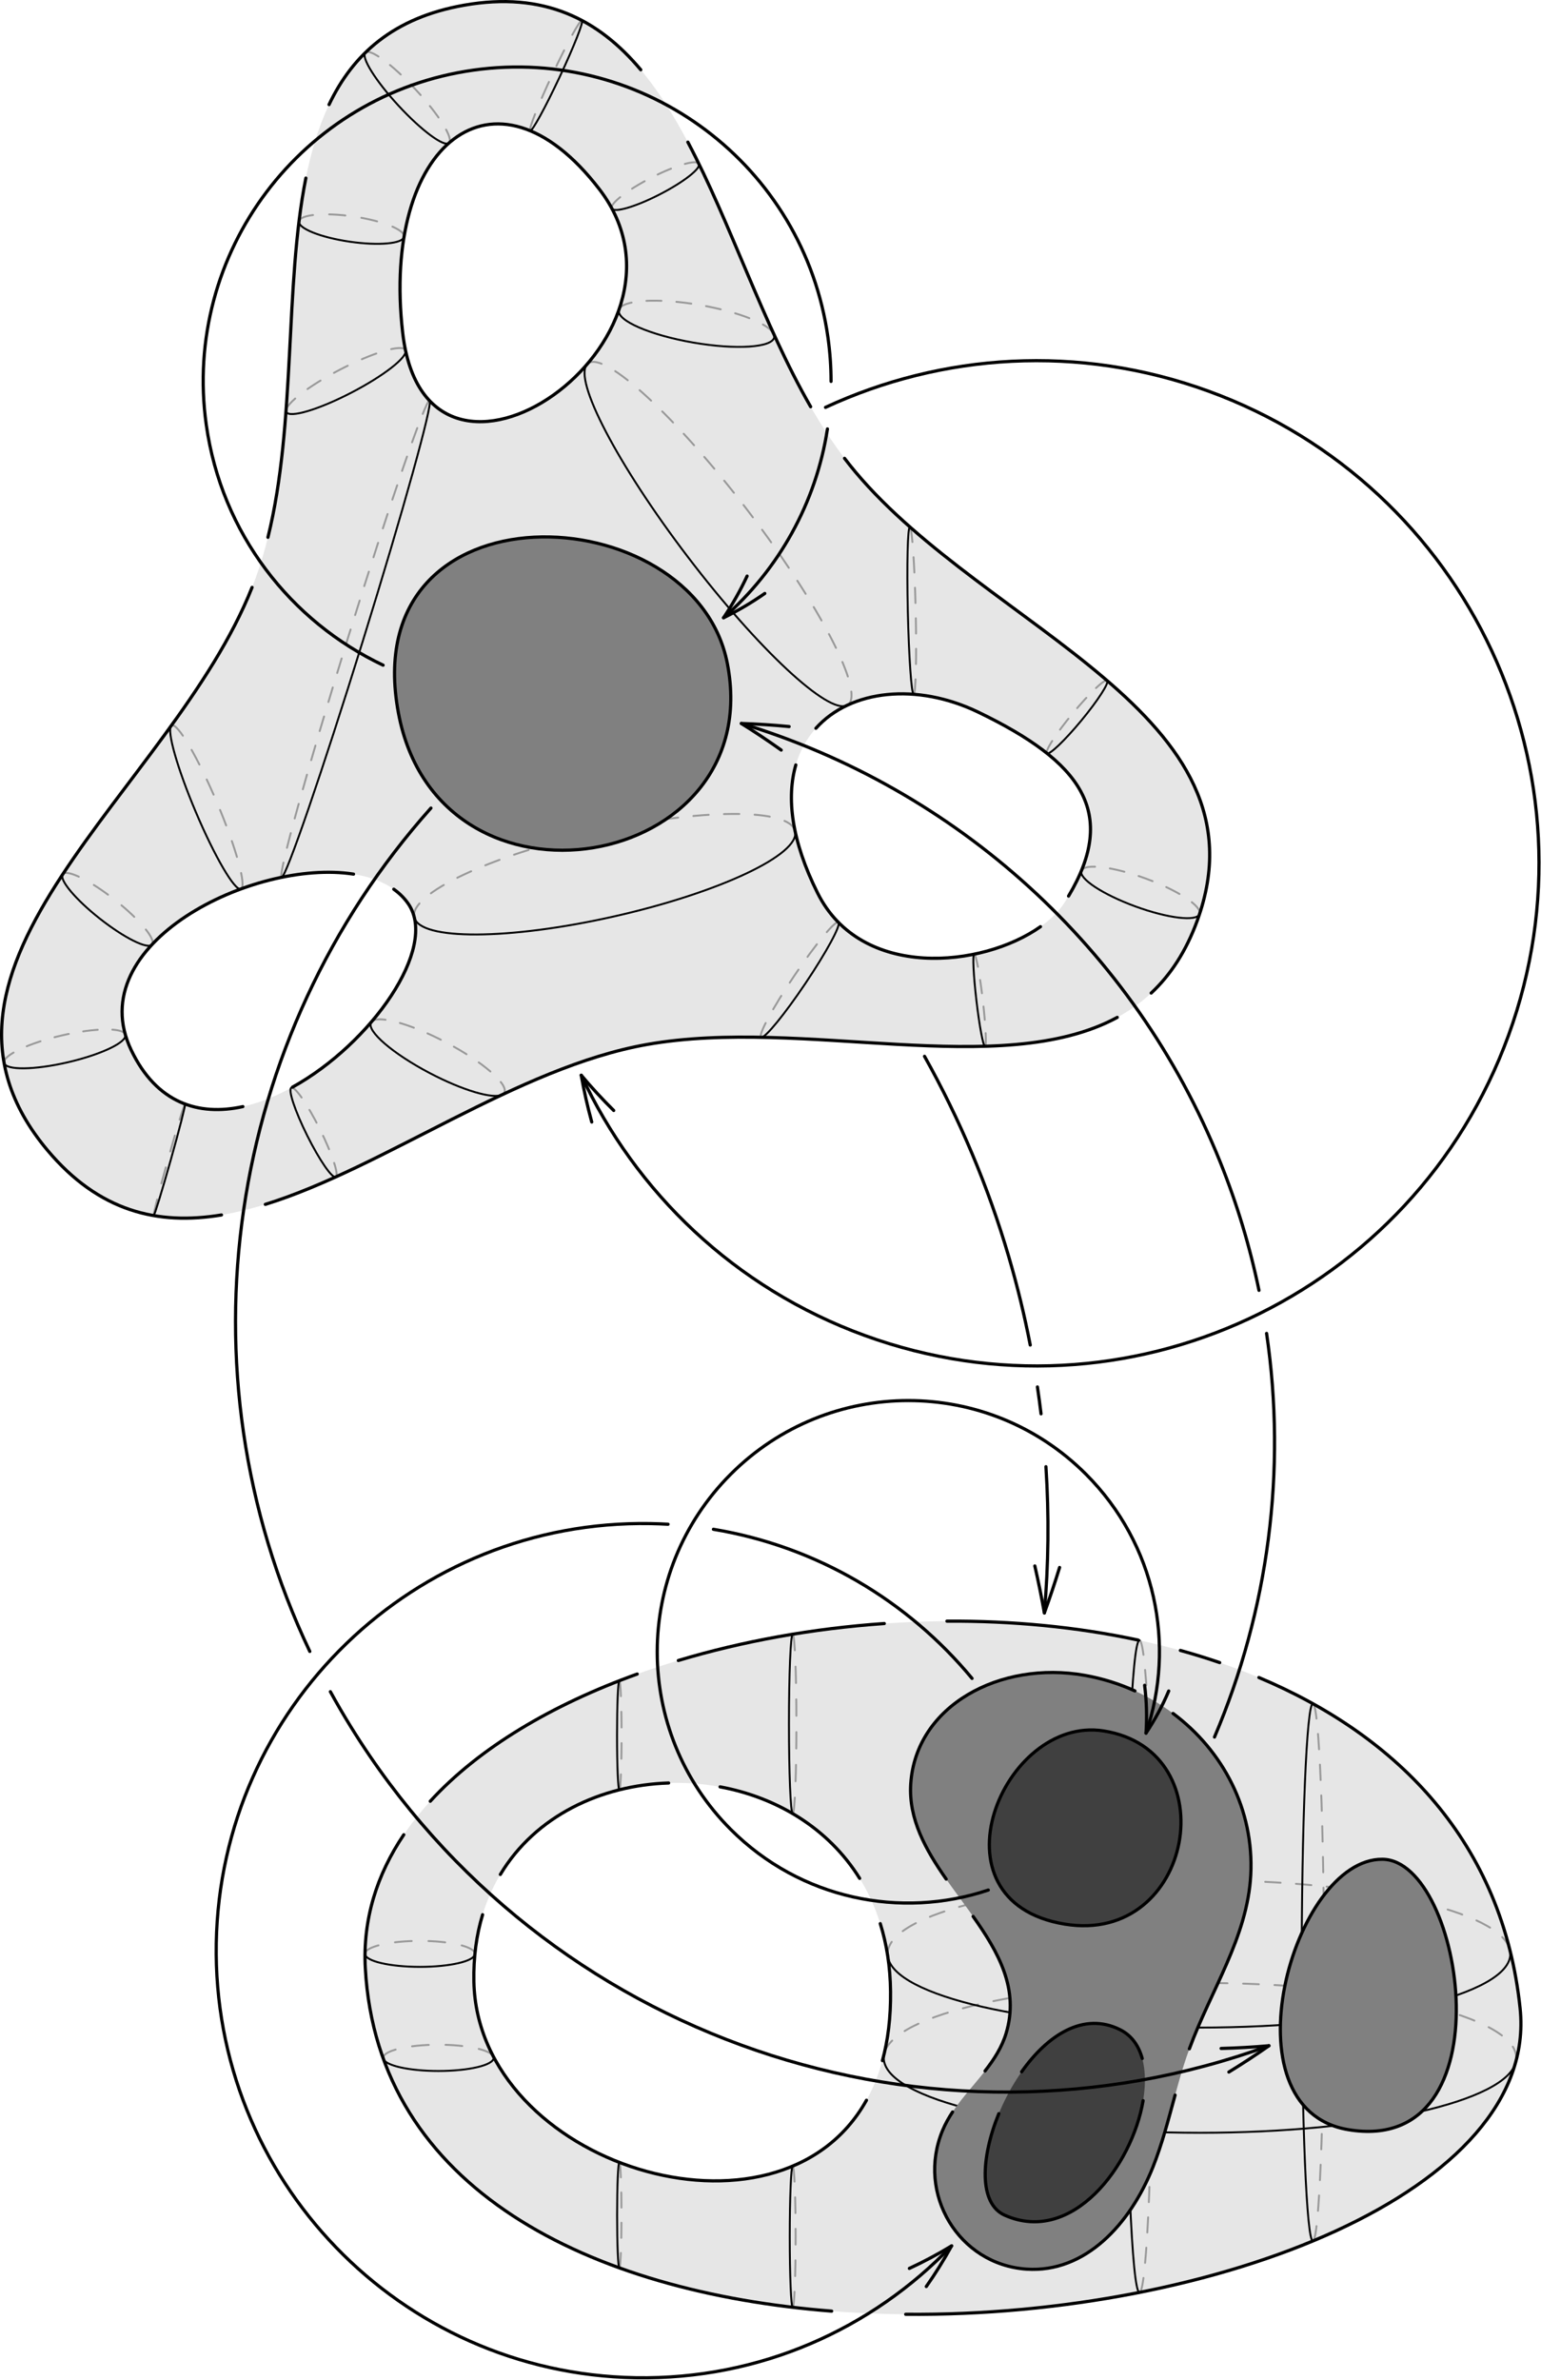 <?xml version='1.0' encoding='UTF-8'?>
<!-- This file was generated by dvisvgm 3.2.2 -->
<svg version='1.1' xmlns='http://www.w3.org/2000/svg' xmlns:xlink='http://www.w3.org/1999/xlink' width='385.639pt' height='595.276pt' viewBox='195.225 222.92 385.639 595.276'>
<g id='page1'>
<g transform='translate(195.225 222.92)scale(.996)'>
<path d='M11.928 288.85C51.343 335.823 107.994 271.912 162.6 262.283C213.525 253.303 281.957 283.011 300.821 231.184C319.684 179.357 248.167 158.127 214.928 118.514C179.286 76.038 176.97-9.335 116.584 1.312C56.197 11.96 83.221 92.977 64.256 145.081C45.292 197.186-27.486 241.878 11.928 288.85ZM102.605 226.989C115.936 246.449 53.265 306.208 32.963 263.687C17.153 230.577 87.966 205.619 102.605 226.989ZM101.178 83.575C95.757 36.351 124.228 13.198 150.596 47.518C179.632 85.311 107.153 135.624 101.178 83.575ZM245.788 178.831C272.417 191.663 281.417 204.692 267.504 226.614C258.279 241.148 218.317 250.022 205.437 224.281C184.609 182.659 217.315 165.11 245.788 178.831Z' fill='#e6e6e6'/>
</g>
<g transform='translate(195.225 222.92)scale(.996)'>
<path d='M93.33 256.611C94.816 254.778 103.006 257.003 111.992 261.73C121.239 266.594 127.827 272.265 126.706 274.396C126.598 274.601 126.423 274.766 126.186 274.892' fill='none' stroke='#999999' stroke-dasharray='3.706,3.706' stroke-linecap='round' stroke-linejoin='round' stroke-miterlimit='10.037' stroke-width='0.482'/>
</g>
<g transform='translate(195.225 222.92)scale(.996)'>
<path d='M126.186 274.892C123.96 276.077 116.29 273.845 107.932 269.448C98.684 264.584 92.097 258.913 93.218 256.782C93.249 256.721 93.287 256.665 93.33 256.611' fill='none' stroke='#000000' stroke-linecap='round' stroke-linejoin='round' stroke-miterlimit='10.037' stroke-width='0.482'/>
</g>
<g transform='translate(195.225 222.92)scale(.996)'>
<path d='M73.197 273.166C73.199 273.165 73.201 273.164 73.204 273.162C74.086 272.723 77.297 277.379 80.377 283.562C83.456 289.745 85.237 295.113 84.355 295.552C84.352 295.554 84.35 295.555 84.347 295.556' fill='none' stroke='#999999' stroke-dasharray='3.68,3.68' stroke-linecap='round' stroke-linejoin='round' stroke-miterlimit='10.037' stroke-width='0.482'/>
</g>
<g transform='translate(195.225 222.92)scale(.996)'>
<path d='M84.347 295.556C83.455 295.966 80.253 291.318 77.182 285.153C74.112 278.988 72.332 273.633 73.197 273.166' fill='none' stroke='#000000' stroke-linecap='round' stroke-linejoin='round' stroke-miterlimit='10.037' stroke-width='0.482'/>
</g>
<g transform='translate(195.225 222.92)scale(.996)'>
<path d='M46.501 277.24C46.5 277.24 46.5 277.24 46.5 277.24C46.314 277.188 44.397 283.418 42.217 291.155C40.037 298.892 38.42 305.207 38.606 305.259C38.606 305.259 38.606 305.259 38.606 305.259' fill='none' stroke='#999999' stroke-dasharray='4.164,4.164' stroke-linecap='round' stroke-linejoin='round' stroke-miterlimit='10.037' stroke-width='0.482'/>
</g>
<g transform='translate(195.225 222.92)scale(.996)'>
<path d='M38.606 305.259C38.796 305.295 40.712 299.071 42.889 291.344C45.066 283.615 46.682 277.306 46.501 277.24' fill='none' stroke='#000000' stroke-linecap='round' stroke-linejoin='round' stroke-miterlimit='10.037' stroke-width='0.482'/>
</g>
<g transform='translate(195.225 222.92)scale(.996)'>
<path d='M31.491 259.824C30.984 258 23.849 258.088 15.485 260.03C7.121 261.973 .677 265.038 1.025 266.899' fill='none' stroke='#999999' stroke-dasharray='3.674,3.674' stroke-linecap='round' stroke-linejoin='round' stroke-miterlimit='10.037' stroke-width='0.482'/>
</g>
<g transform='translate(195.225 222.92)scale(.996)'>
<path d='M1.025 266.899C1.027 266.91 1.03 266.921 1.032 266.932C1.464 268.79 8.634 268.712 17.047 266.758C25.46 264.804 31.931 261.714 31.5 259.857C31.497 259.846 31.494 259.835 31.491 259.824' fill='none' stroke='#000000' stroke-linecap='round' stroke-linejoin='round' stroke-miterlimit='10.037' stroke-width='0.482'/>
</g>
<g transform='translate(195.225 222.92)scale(.996)'>
<path d='M38.175 237.218C38.185 237.206 38.196 237.194 38.206 237.181C39.237 235.872 35.053 230.858 28.862 225.982S16.815 218.215 15.783 219.525C15.774 219.537 15.764 219.55 15.755 219.563' fill='none' stroke='#999999' stroke-dasharray='4.317,4.317' stroke-linecap='round' stroke-linejoin='round' stroke-miterlimit='10.037' stroke-width='0.482'/>
</g>
<g transform='translate(195.225 222.92)scale(.996)'>
<path d='M15.755 219.563C14.832 220.93 18.994 225.895 25.127 230.724C31.259 235.553 37.062 238.435 38.175 237.218' fill='none' stroke='#000000' stroke-linecap='round' stroke-linejoin='round' stroke-miterlimit='10.037' stroke-width='0.482'/>
</g>
<g transform='translate(195.225 222.92)scale(.996)'>
<path d='M60.52 223.237C60.525 223.235 60.53 223.233 60.535 223.231C62.017 222.603 59.329 212.902 54.531 201.561C49.732 190.221 44.641 181.535 43.159 182.163C43.096 182.189 43.04 182.233 42.992 182.292' fill='none' stroke='#999999' stroke-dasharray='4.177,4.177' stroke-linecap='round' stroke-linejoin='round' stroke-miterlimit='10.037' stroke-width='0.482'/>
</g>
<g transform='translate(195.225 222.92)scale(.996)'>
<path d='M42.992 182.292C41.91 183.621 44.57 192.976 49.164 203.832C53.946 215.134 59.019 223.799 60.52 223.237' fill='none' stroke='#000000' stroke-linecap='round' stroke-linejoin='round' stroke-miterlimit='10.037' stroke-width='0.482'/>
</g>
<g transform='translate(195.225 222.92)scale(.996)'>
<path d='M70.777 220.308C70.767 220.309 70.757 220.309 70.749 220.306C69.747 219.995 77.255 192.951 87.519 159.901C97.782 126.852 106.914 100.312 107.916 100.623C107.925 100.626 107.933 100.631 107.941 100.638' fill='none' stroke='#999999' stroke-dasharray='3.807,3.807' stroke-linecap='round' stroke-linejoin='round' stroke-miterlimit='10.037' stroke-width='0.482'/>
</g>
<g transform='translate(195.225 222.92)scale(.996)'>
<path d='M107.941 100.638C108.781 101.422 101.316 128.276 91.145 161.027C80.973 193.785 71.912 220.147 70.777 220.308' fill='none' stroke='#000000' stroke-linecap='round' stroke-linejoin='round' stroke-miterlimit='10.037' stroke-width='0.482'/>
</g>
<g transform='translate(195.225 222.92)scale(.996)'>
<path d='M104.09 230.35C104.09 230.35 104.09 230.35 104.09 230.35C102.767 224.501 123.116 214.917 149.539 208.943S198.455 202.867 199.777 208.716' fill='none' stroke='#999999' stroke-dasharray='3.85,3.85' stroke-linecap='round' stroke-linejoin='round' stroke-miterlimit='10.037' stroke-width='0.482'/>
</g>
<g transform='translate(195.225 222.92)scale(.996)'>
<path d='M199.777 208.716C201.099 214.565 180.751 224.149 154.328 230.123C127.904 236.097 105.412 236.198 104.09 230.35' fill='none' stroke='#000000' stroke-linecap='round' stroke-linejoin='round' stroke-miterlimit='10.037' stroke-width='0.482'/>
</g>
<g transform='translate(195.225 222.92)scale(.996)'>
<path d='M101.903 88.047C101.891 87.997 101.873 87.949 101.85 87.904C101.028 86.325 93.667 88.529 85.409 92.828C77.681 96.85 71.905 101.281 71.869 103.127' fill='none' stroke='#999999' stroke-dasharray='3.9,3.9' stroke-linecap='round' stroke-linejoin='round' stroke-miterlimit='10.037' stroke-width='0.482'/>
</g>
<g transform='translate(195.225 222.92)scale(.996)'>
<path d='M71.869 103.127C71.867 103.254 71.891 103.368 71.944 103.47C72.766 105.049 80.127 102.844 88.385 98.546C96.408 94.37 102.326 89.754 101.903 88.047' fill='none' stroke='#000000' stroke-linecap='round' stroke-linejoin='round' stroke-miterlimit='10.037' stroke-width='0.482'/>
</g>
<g transform='translate(195.225 222.92)scale(.996)'>
<path d='M101.519 59.45C101.519 59.45 101.519 59.45 101.519 59.45C101.773 57.702 96.072 55.424 88.785 54.361S75.383 53.855 75.128 55.603' fill='none' stroke='#999999' stroke-dasharray='4.068,4.068' stroke-linecap='round' stroke-linejoin='round' stroke-miterlimit='10.037' stroke-width='0.482'/>
</g>
<g transform='translate(195.225 222.92)scale(.996)'>
<path d='M75.128 55.603C74.873 57.352 80.574 59.63 87.862 60.692C95.149 61.755 101.264 61.199 101.519 59.45' fill='none' stroke='#000000' stroke-linecap='round' stroke-linejoin='round' stroke-miterlimit='10.037' stroke-width='0.482'/>
</g>
<g transform='translate(195.225 222.92)scale(.996)'>
<path d='M112.82 35.901C114.018 34.793 110.288 28.813 104.489 22.544C98.689 16.275 93.017 12.092 91.819 13.2' fill='none' stroke='#999999' stroke-dasharray='3.598,3.598' stroke-linecap='round' stroke-linejoin='round' stroke-miterlimit='10.037' stroke-width='0.482'/>
</g>
<g transform='translate(195.225 222.92)scale(.996)'>
<path d='M91.819 13.2C90.621 14.309 94.351 20.289 100.15 26.557C105.95 32.826 111.622 37.009 112.82 35.901' fill='none' stroke='#000000' stroke-linecap='round' stroke-linejoin='round' stroke-miterlimit='10.037' stroke-width='0.482'/>
</g>
<g transform='translate(195.225 222.92)scale(.996)'>
<path d='M133.217 32.834C133.217 32.834 133.216 32.834 133.215 32.833C132.735 32.608 135.258 26.226 138.849 18.58C142.44 10.933 145.74 4.917 146.22 5.142C146.221 5.143 146.222 5.143 146.222 5.143' fill='none' stroke='#999999' stroke-dasharray='4.403,4.403' stroke-linecap='round' stroke-linejoin='round' stroke-miterlimit='10.037' stroke-width='0.482'/>
</g>
<g transform='translate(195.225 222.92)scale(.996)'>
<path d='M146.222 5.143C146.692 5.388 144.172 11.762 140.586 19.396C137.001 27.031 133.705 33.04 133.217 32.834' fill='none' stroke='#000000' stroke-linecap='round' stroke-linejoin='round' stroke-miterlimit='10.037' stroke-width='0.482'/>
</g>
<g transform='translate(195.225 222.92)scale(.996)'>
<path d='M153.735 52.347C153.735 52.347 153.735 52.347 153.735 52.347C153.142 51.193 157.555 47.745 163.591 44.646C169.628 41.547 175.002 39.971 175.594 41.126' fill='none' stroke='#999999' stroke-dasharray='3.675,3.675' stroke-linecap='round' stroke-linejoin='round' stroke-miterlimit='10.037' stroke-width='0.482'/>
</g>
<g transform='translate(195.225 222.92)scale(.996)'>
<path d='M175.594 41.126C176.187 42.28 171.774 45.728 165.737 48.827C159.701 51.925 154.327 53.501 153.735 52.347' fill='none' stroke='#000000' stroke-linecap='round' stroke-linejoin='round' stroke-miterlimit='10.037' stroke-width='0.482'/>
</g>
<g transform='translate(195.225 222.92)scale(.996)'>
<path d='M155.525 77.765C156.331 75.3 165.277 74.764 175.828 76.588C185.63 78.283 193.444 81.433 194.448 83.951' fill='none' stroke='#999999' stroke-dasharray='3.767,3.767' stroke-linecap='round' stroke-linejoin='round' stroke-miterlimit='10.037' stroke-width='0.482'/>
</g>
<g transform='translate(195.225 222.92)scale(.996)'>
<path d='M194.448 83.951C194.548 84.203 194.58 84.449 194.539 84.686C194.088 87.293 184.98 87.895 174.195 86.03S155.032 80.54 155.483 77.932C155.493 77.876 155.507 77.82 155.525 77.765' fill='none' stroke='#000000' stroke-linecap='round' stroke-linejoin='round' stroke-miterlimit='10.037' stroke-width='0.482'/>
</g>
<g transform='translate(195.225 222.92)scale(.996)'>
<path d='M147.503 91.484C147.577 91.402 147.657 91.328 147.744 91.262C151.922 88.076 169.937 104.677 187.979 128.342C206.022 152.008 217.261 173.775 213.082 176.961C212.993 177.029 212.898 177.087 212.797 177.137' fill='none' stroke='#999999' stroke-dasharray='3.893,3.893' stroke-linecap='round' stroke-linejoin='round' stroke-miterlimit='10.037' stroke-width='0.482'/>
</g>
<g transform='translate(195.225 222.92)scale(.996)'>
<path d='M212.797 177.137C208.137 179.437 190.505 163.041 172.847 139.88C155.179 116.707 144.035 95.353 147.503 91.484' fill='none' stroke='#000000' stroke-linecap='round' stroke-linejoin='round' stroke-miterlimit='10.037' stroke-width='0.482'/>
</g>
<g transform='translate(195.225 222.92)scale(.996)'>
<path d='M229.556 174.352C229.557 174.352 229.558 174.352 229.56 174.352C230.106 174.34 230.334 164.923 230.071 153.319C229.813 141.983 229.18 132.754 228.642 132.345' fill='none' stroke='#999999' stroke-dasharray='3.834,3.834' stroke-linecap='round' stroke-linejoin='round' stroke-miterlimit='10.037' stroke-width='0.482'/>
</g>
<g transform='translate(195.225 222.92)scale(.996)'>
<path d='M228.642 132.345C228.629 132.335 228.617 132.33 228.604 132.331C228.058 132.343 227.829 141.76 228.093 153.364C228.356 164.939 229.01 174.318 229.556 174.352' fill='none' stroke='#000000' stroke-linecap='round' stroke-linejoin='round' stroke-miterlimit='10.037' stroke-width='0.482'/>
</g>
<g transform='translate(195.225 222.92)scale(.996)'>
<path d='M263.059 189.166C263.059 189.166 263.059 189.166 263.059 189.166C262.461 188.671 265.358 184.184 269.53 179.144C273.702 174.103 277.568 170.418 278.166 170.913' fill='none' stroke='#999999' stroke-dasharray='3.457,3.457' stroke-linecap='round' stroke-linejoin='round' stroke-miterlimit='10.037' stroke-width='0.482'/>
</g>
<g transform='translate(195.225 222.92)scale(.996)'>
<path d='M278.166 170.913C278.764 171.408 275.866 175.895 271.695 180.936C267.523 185.976 263.656 189.661 263.059 189.166' fill='none' stroke='#000000' stroke-linecap='round' stroke-linejoin='round' stroke-miterlimit='10.037' stroke-width='0.482'/>
</g>
<g transform='translate(195.225 222.92)scale(.996)'>
<path d='M271.719 218.645C272.49 216.746 279.678 217.616 287.833 220.603C296.03 223.606 302.099 227.609 301.39 229.546' fill='none' stroke='#999999' stroke-dasharray='3.741,3.741' stroke-linecap='round' stroke-linejoin='round' stroke-miterlimit='10.037' stroke-width='0.482'/>
</g>
<g transform='translate(195.225 222.92)scale(.996)'>
<path d='M301.39 229.546C300.68 231.483 293.461 230.619 285.264 227.617C277.068 224.614 270.998 220.611 271.708 218.674C271.711 218.664 271.715 218.654 271.719 218.645' fill='none' stroke='#000000' stroke-linecap='round' stroke-linejoin='round' stroke-miterlimit='10.037' stroke-width='0.482'/>
</g>
<g transform='translate(195.225 222.92)scale(.996)'>
<path d='M244.775 239.613C244.776 239.613 244.777 239.613 244.779 239.613C245.218 239.561 246.18 244.696 246.926 251.081C247.673 257.466 247.922 262.684 247.482 262.736C247.481 262.736 247.479 262.736 247.478 262.736' fill='none' stroke='#999999' stroke-dasharray='3.355,3.355' stroke-linecap='round' stroke-linejoin='round' stroke-miterlimit='10.037' stroke-width='0.482'/>
</g>
<g transform='translate(195.225 222.92)scale(.996)'>
<path d='M247.478 262.736C247.037 262.754 246.079 257.632 245.335 251.267S244.341 239.697 244.775 239.613' fill='none' stroke='#000000' stroke-linecap='round' stroke-linejoin='round' stroke-miterlimit='10.037' stroke-width='0.482'/>
</g>
<g transform='translate(195.225 222.92)scale(.996)'>
<path d='M210.668 231.633C210.661 231.626 210.653 231.62 210.645 231.615C209.868 231.092 204.892 237.125 199.53 245.091S190.451 259.938 191.228 260.461C191.254 260.479 191.285 260.489 191.32 260.492' fill='none' stroke='#999999' stroke-dasharray='3.937,3.937' stroke-linecap='round' stroke-linejoin='round' stroke-miterlimit='10.037' stroke-width='0.482'/>
</g>
<g transform='translate(195.225 222.92)scale(.996)'>
<path d='M191.32 260.492C192.341 260.574 197.162 254.681 202.343 246.985C207.649 239.102 211.344 232.281 210.668 231.633' fill='none' stroke='#000000' stroke-linecap='round' stroke-linejoin='round' stroke-miterlimit='10.037' stroke-width='0.482'/>
</g>
<g transform='translate(195.225 222.92)scale(.996)'>
<path d='M182.733 166.525C193.019 218.888 110.346 233.567 100.111 179.068C89.091 120.389 174.409 124.151 182.733 166.525Z' fill='#808080'/>
</g>
<g transform='translate(195.225 222.92)scale(.996)'>
<path d='M91.789 494.232C98.965 626.179 390.899 589.993 381.939 504.333C366.815 359.725 86.316 393.586 91.789 494.232ZM119.065 497.595C117.765 430.736 222.986 430.61 223.757 500.095C224.588 574.908 120.116 551.699 119.065 497.595Z' fill='#e6e6e6'/>
</g>
<g transform='translate(195.225 222.92)scale(.996)'>
<path d='M123.944 516.393C123.164 514.747 117.289 513.468 110.157 513.468C102.495 513.468 96.284 514.945 96.284 516.767C96.284 516.85 96.297 516.933 96.322 517.015' fill='none' stroke='#999999' stroke-dasharray='4.21,4.21' stroke-linecap='round' stroke-linejoin='round' stroke-miterlimit='10.037' stroke-width='0.482'/>
</g>
<g transform='translate(195.225 222.92)scale(.996)'>
<path d='M96.322 517.015C96.857 518.721 102.847 520.065 110.157 520.065C117.82 520.065 124.031 518.588 124.031 516.767C124.031 516.64 124.002 516.516 123.944 516.393' fill='none' stroke='#000000' stroke-linecap='round' stroke-linejoin='round' stroke-miterlimit='10.037' stroke-width='0.482'/>
</g>
<g transform='translate(195.225 222.92)scale(.996)'>
<path d='M380.874 517.722C380.941 517.406 380.975 517.087 380.975 516.767C380.975 506.376 345.398 497.952 301.512 497.952C259.062 497.952 224.387 505.833 222.162 515.752' fill='none' stroke='#999999' stroke-dasharray='3.94,3.94' stroke-linecap='round' stroke-linejoin='round' stroke-miterlimit='10.037' stroke-width='0.482'/>
</g>
<g transform='translate(195.225 222.92)scale(.996)'>
<path d='M222.162 515.752C222.086 516.088 222.048 516.426 222.048 516.767C222.048 527.158 257.625 535.581 301.512 535.581C344.044 535.581 378.772 527.669 380.874 517.722' fill='none' stroke='#000000' stroke-linecap='round' stroke-linejoin='round' stroke-miterlimit='10.037' stroke-width='0.482'/>
</g>
<g transform='translate(195.225 222.92)scale(.996)'>
<path d='M119.32 490.721C119.322 490.699 119.323 490.677 119.323 490.655C119.323 488.853 113.143 487.392 105.519 487.392C97.895 487.392 91.714 488.853 91.714 490.655' fill='none' stroke='#999999' stroke-dasharray='4.215,4.215' stroke-linecap='round' stroke-linejoin='round' stroke-miterlimit='10.037' stroke-width='0.482'/>
</g>
<g transform='translate(195.225 222.92)scale(.996)'>
<path d='M91.714 490.655C91.714 492.457 97.895 493.918 105.519 493.918C113.049 493.918 119.171 492.493 119.32 490.721' fill='none' stroke='#000000' stroke-linecap='round' stroke-linejoin='round' stroke-miterlimit='10.037' stroke-width='0.482'/>
</g>
<g transform='translate(195.225 222.92)scale(.996)'>
<path d='M379.386 489.728C377.345 479.935 343.144 472.143 301.251 472.143C258.045 472.143 223.02 480.431 223.02 490.655C223.02 490.864 223.034 491.073 223.064 491.281' fill='none' stroke='#999999' stroke-dasharray='3.873,3.873' stroke-linecap='round' stroke-linejoin='round' stroke-miterlimit='10.037' stroke-width='0.482'/>
</g>
<g transform='translate(195.225 222.92)scale(.996)'>
<path d='M223.064 491.281C224.458 501.215 258.93 509.167 301.251 509.167C344.457 509.167 379.483 500.879 379.483 490.655C379.483 490.344 379.45 490.035 379.386 489.728' fill='none' stroke='#000000' stroke-linecap='round' stroke-linejoin='round' stroke-miterlimit='10.037' stroke-width='0.482'/>
</g>
<g transform='translate(195.225 222.92)scale(.996)'>
<path d='M155.613 543.017C155.914 543.117 156.157 549.007 156.157 556.259C156.157 563.573 155.91 569.503 155.605 569.503C155.603 569.503 155.6 569.502 155.598 569.502' fill='none' stroke='#999999' stroke-dasharray='3.797,3.797' stroke-linecap='round' stroke-linejoin='round' stroke-miterlimit='10.037' stroke-width='0.482'/>
</g>
<g transform='translate(195.225 222.92)scale(.996)'>
<path d='M155.598 569.502C155.296 569.408 155.053 563.515 155.053 556.259C155.053 548.945 155.3 543.015 155.605 543.015C155.608 543.015 155.61 543.016 155.613 543.017' fill='none' stroke='#000000' stroke-linecap='round' stroke-linejoin='round' stroke-miterlimit='10.037' stroke-width='0.482'/>
</g>
<g transform='translate(195.225 222.92)scale(.996)'>
<path d='M155.597 422.067C155.6 422.066 155.602 422.065 155.605 422.065C155.92 422.065 156.176 428.198 156.176 435.762C156.176 443.285 155.923 449.392 155.61 449.459' fill='none' stroke='#999999' stroke-dasharray='3.928,3.928' stroke-linecap='round' stroke-linejoin='round' stroke-miterlimit='10.037' stroke-width='0.482'/>
</g>
<g transform='translate(195.225 222.92)scale(.996)'>
<path d='M155.61 449.459C155.608 449.459 155.607 449.459 155.605 449.459C155.29 449.459 155.034 443.327 155.034 435.762C155.034 428.262 155.285 422.17 155.597 422.067' fill='none' stroke='#000000' stroke-linecap='round' stroke-linejoin='round' stroke-miterlimit='10.037' stroke-width='0.482'/>
</g>
<g transform='translate(195.225 222.92)scale(.996)'>
<path d='M199.158 543.955C199.162 543.954 199.166 543.953 199.17 543.953C199.578 543.953 199.909 551.89 199.909 561.681C199.909 571.471 199.578 579.408 199.17 579.408C199.169 579.408 199.168 579.408 199.167 579.408' fill='none' stroke='#999999' stroke-dasharray='3.955,3.955' stroke-linecap='round' stroke-linejoin='round' stroke-miterlimit='10.037' stroke-width='0.482'/>
</g>
<g transform='translate(195.225 222.92)scale(.996)'>
<path d='M199.167 579.408C198.76 579.367 198.431 571.446 198.431 561.681C198.431 551.981 198.755 544.101 199.158 543.955' fill='none' stroke='#000000' stroke-linecap='round' stroke-linejoin='round' stroke-miterlimit='10.037' stroke-width='0.482'/>
</g>
<g transform='translate(195.225 222.92)scale(.996)'>
<path d='M199.164 410.382C199.166 410.382 199.168 410.382 199.17 410.382C199.688 410.382 200.108 420.465 200.108 432.904C200.108 445.342 199.688 455.425 199.17 455.425C199.163 455.425 199.156 455.424 199.15 455.42' fill='none' stroke='#999999' stroke-dasharray='4.112,4.112' stroke-linecap='round' stroke-linejoin='round' stroke-miterlimit='10.037' stroke-width='0.482'/>
</g>
<g transform='translate(195.225 222.92)scale(.996)'>
<path d='M199.15 455.42C198.64 455.163 198.231 445.181 198.231 432.904C198.231 420.51 198.648 410.455 199.164 410.382' fill='none' stroke='#000000' stroke-linecap='round' stroke-linejoin='round' stroke-miterlimit='10.037' stroke-width='0.482'/>
</g>
<g transform='translate(195.225 222.92)scale(.996)'>
<path d='M286.326 411.93C288.198 412.277 289.711 448.798 289.711 493.799C289.711 538.818 288.197 575.351 286.324 575.669' fill='none' stroke='#999999' stroke-dasharray='3.82,3.82' stroke-linecap='round' stroke-linejoin='round' stroke-miterlimit='10.037' stroke-width='0.482'/>
</g>
<g transform='translate(195.225 222.92)scale(.996)'>
<path d='M286.324 575.669C286.316 575.67 286.307 575.671 286.299 575.671C284.415 575.671 282.887 539.016 282.887 493.799S284.415 411.927 286.299 411.927C286.308 411.927 286.317 411.928 286.326 411.93' fill='none' stroke='#000000' stroke-linecap='round' stroke-linejoin='round' stroke-miterlimit='10.037' stroke-width='0.482'/>
</g>
<g transform='translate(195.225 222.92)scale(.996)'>
<path d='M329.921 427.854C331.447 428.581 332.676 458.497 332.676 495.294C332.676 532.206 331.44 562.194 329.907 562.741' fill='none' stroke='#999999' stroke-dasharray='3.865,3.865' stroke-linecap='round' stroke-linejoin='round' stroke-miterlimit='10.037' stroke-width='0.482'/>
</g>
<g transform='translate(195.225 222.92)scale(.996)'>
<path d='M329.907 562.741C329.892 562.746 329.878 562.749 329.864 562.749C328.311 562.749 327.052 532.548 327.052 495.294S328.311 427.84 329.864 427.84C329.883 427.84 329.902 427.845 329.921 427.854' fill='none' stroke='#000000' stroke-linecap='round' stroke-linejoin='round' stroke-miterlimit='10.037' stroke-width='0.482'/>
</g>
<g transform='translate(195.225 222.92)scale(.996)'>
<path d='M347.351 466.898C367.859 467.109 379.167 541.545 338.758 534.8C307.292 529.548 324.831 466.667 347.351 466.898Z' fill='#808080'/>
</g>
<g transform='translate(195.225 222.92)scale(.996)'>
<path d='M257.912 569.823C240.897 568.662 230.208 550.91 236.828 534.989C240.607 525.9 249.951 520.051 252.801 510.579C259.979 486.72 227.36 471.343 228.827 448.008C230.068 428.275 251.324 416.946 272.536 420.71C297.169 425.08 315.56 446.176 314.259 470.852C313.431 486.563 304.068 500.071 298.733 514.788C295.221 524.476 293.468 534.732 289.639 544.301C283.941 558.544 272.643 570.829 257.912 569.823Z' fill='#808080'/>
</g>
<g transform='translate(195.225 222.92)scale(.996)'>
<path d='M277.258 434.664C308.479 439.546 299.904 488.524 267.504 483.181C232.619 477.429 251.993 430.714 277.258 434.664Z' fill='#404040'/>
</g>
<g transform='translate(195.225 222.92)scale(.996)'>
<path d='M281.511 509.734C298.504 518.351 277.537 567.468 252.435 556.277C237.566 549.648 259.234 498.438 281.511 509.734Z' fill='#404040'/>
</g>
<g transform='translate(195.225 222.92)scale(.996)'>
<path d='M66.662 302.442C96.631 293.157 129.981 268.035 162.6 262.283C201.797 255.371 251.366 271.379 280.72 255.486' fill='none' stroke='#000000' stroke-linecap='round' stroke-linejoin='round' stroke-miterlimit='10.037' stroke-width='0.803'/>
</g>
<g transform='translate(195.225 222.92)scale(.996)'>
<path d='M63.335 147.502C43.059 198.574-26.874 242.607 11.928 288.85C24.87 304.274 39.67 307.742 55.646 305.103' fill='none' stroke='#000000' stroke-linecap='round' stroke-linejoin='round' stroke-miterlimit='10.037' stroke-width='0.803'/>
</g>
<g transform='translate(195.225 222.92)scale(.996)'>
<path d='M289.245 249.378C294.064 244.871 297.997 238.941 300.821 231.184C319.684 179.357 248.167 158.127 214.928 118.514C213.995 117.403 213.086 116.263 212.198 115.095' fill='none' stroke='#000000' stroke-linecap='round' stroke-linejoin='round' stroke-miterlimit='10.037' stroke-width='0.803'/>
</g>
<g transform='translate(195.225 222.92)scale(.996)'>
<path d='M203.683 102.14C191.68 81.287 183.53 55.894 172.832 35.694' fill='none' stroke='#000000' stroke-linecap='round' stroke-linejoin='round' stroke-miterlimit='10.037' stroke-width='0.803'/>
</g>
<g transform='translate(195.225 222.92)scale(.996)'>
<path d='M160.999 17.527C150.389 4.883 136.713-2.237 116.584 1.312C98.905 4.43 88.718 13.578 82.675 26.267' fill='none' stroke='#000000' stroke-linecap='round' stroke-linejoin='round' stroke-miterlimit='10.037' stroke-width='0.803'/>
</g>
<g transform='translate(195.225 222.92)scale(.996)'>
<path d='M76.85 44.719C71.452 71.72 74.401 106.349 67.322 134.933' fill='none' stroke='#000000' stroke-linecap='round' stroke-linejoin='round' stroke-miterlimit='10.037' stroke-width='0.803'/>
</g>
<g transform='translate(195.225 222.92)scale(.996)'>
<path d='M98.939 223.299C100.386 224.328 101.622 225.554 102.605 226.989C110.172 238.035 93.251 262.066 73.492 273.004' fill='none' stroke='#000000' stroke-linecap='round' stroke-linejoin='round' stroke-miterlimit='10.037' stroke-width='0.803'/>
</g>
<g transform='translate(195.225 222.92)scale(.996)'>
<path d='M61.023 277.888C49.933 280.319 39.351 277.066 32.963 263.687C20.214 236.987 63.794 215.588 88.823 219.51' fill='none' stroke='#000000' stroke-linecap='round' stroke-linejoin='round' stroke-miterlimit='10.037' stroke-width='0.803'/>
</g>
<g transform='translate(195.225 222.92)scale(.996)'>
<path d='M101.178 83.575C95.757 36.351 124.228 13.198 150.596 47.518C179.632 85.311 107.153 135.624 101.178 83.575Z' fill='none' stroke='#000000' stroke-linecap='round' stroke-linejoin='round' stroke-miterlimit='10.037' stroke-width='0.803'/>
</g>
<g transform='translate(195.225 222.92)scale(.996)'>
<path d='M205.001 182.885C213.734 173.138 230.381 171.407 245.788 178.831C271.767 191.35 280.967 204.056 268.482 225.025' fill='none' stroke='#000000' stroke-linecap='round' stroke-linejoin='round' stroke-miterlimit='10.037' stroke-width='0.803'/>
</g>
<g transform='translate(195.225 222.92)scale(.996)'>
<path d='M261.429 232.705C246.839 243.037 216.374 246.139 205.437 224.281C198.809 211.036 197.602 200.228 199.955 192.09' fill='none' stroke='#000000' stroke-linecap='round' stroke-linejoin='round' stroke-miterlimit='10.037' stroke-width='0.803'/>
</g>
<g transform='translate(195.225 222.92)scale(.996)'>
<path d='M182.733 166.525C193.019 218.888 110.346 233.567 100.111 179.068C89.091 120.389 174.409 124.151 182.733 166.525Z' fill='none' stroke='#000000' stroke-linecap='round' stroke-linejoin='round' stroke-miterlimit='10.037' stroke-width='0.803'/>
</g>
<g transform='translate(195.225 222.92)scale(.996)'>
<path d='M101.45 460.734C94.674 470.783 91.125 482.016 91.789 494.232C94.817 549.905 148.538 575.645 208.963 580.367' fill='none' stroke='#000000' stroke-linecap='round' stroke-linejoin='round' stroke-miterlimit='10.037' stroke-width='0.803'/>
</g>
<g transform='translate(195.225 222.92)scale(.996)'>
<path d='M160.105 420.381C138.666 428.091 120.367 438.935 108.106 452.327' fill='none' stroke='#000000' stroke-linecap='round' stroke-linejoin='round' stroke-miterlimit='10.037' stroke-width='0.803'/>
</g>
<g transform='translate(195.225 222.92)scale(.996)'>
<path d='M227.562 581.164C305.355 581.847 386.735 550.175 381.939 504.333C377.596 462.802 351.363 435.991 316.302 421.256' fill='none' stroke='#000000' stroke-linecap='round' stroke-linejoin='round' stroke-miterlimit='10.037' stroke-width='0.803'/>
</g>
<g transform='translate(195.225 222.92)scale(.996)'>
<path d='M306.46 417.51C303.221 416.399 299.922 415.38 296.573 414.453' fill='none' stroke='#000000' stroke-linecap='round' stroke-linejoin='round' stroke-miterlimit='10.037' stroke-width='0.803'/>
</g>
<g transform='translate(195.225 222.92)scale(.996)'>
<path d='M285.985 411.856C270.525 408.533 254.232 407.004 237.925 407.102' fill='none' stroke='#000000' stroke-linecap='round' stroke-linejoin='round' stroke-miterlimit='10.037' stroke-width='0.803'/>
</g>
<g transform='translate(195.225 222.92)scale(.996)'>
<path d='M222.186 407.699C204.261 408.947 186.642 412.116 170.434 416.981' fill='none' stroke='#000000' stroke-linecap='round' stroke-linejoin='round' stroke-miterlimit='10.037' stroke-width='0.803'/>
</g>
<g transform='translate(195.225 222.92)scale(.996)'>
<path d='M217.707 527.408C195.527 567.236 119.958 543.57 119.065 497.595C118.945 491.433 119.73 485.839 121.254 480.814' fill='none' stroke='#000000' stroke-linecap='round' stroke-linejoin='round' stroke-miterlimit='10.037' stroke-width='0.803'/>
</g>
<g transform='translate(195.225 222.92)scale(.996)'>
<path d='M221.176 483.058C222.777 488.177 223.688 493.855 223.757 500.095C223.83 506.611 223.103 512.384 221.715 517.458' fill='none' stroke='#000000' stroke-linecap='round' stroke-linejoin='round' stroke-miterlimit='10.037' stroke-width='0.803'/>
</g>
<g transform='translate(195.225 222.92)scale(.996)'>
<path d='M125.716 470.71C134.557 455.98 151.035 448.293 167.993 447.744' fill='none' stroke='#000000' stroke-linecap='round' stroke-linejoin='round' stroke-miterlimit='10.037' stroke-width='0.803'/>
</g>
<g transform='translate(195.225 222.92)scale(.996)'>
<path d='M180.921 448.715C194.969 451.311 208.071 458.952 215.997 471.698' fill='none' stroke='#000000' stroke-linecap='round' stroke-linejoin='round' stroke-miterlimit='10.037' stroke-width='0.803'/>
</g>
<g transform='translate(195.225 222.92)scale(.996)'>
<path d='M347.351 466.898C367.859 467.109 379.167 541.545 338.758 534.8C307.292 529.548 324.831 466.667 347.351 466.898Z' fill='none' stroke='#000000' stroke-linecap='round' stroke-linejoin='round' stroke-miterlimit='10.037' stroke-width='0.803'/>
</g>
<g transform='translate(195.225 222.92)scale(.996)'>
<path d='M295.253 526.11C293.572 532.239 292 538.401 289.639 544.301C283.941 558.544 272.643 570.829 257.912 569.823C240.897 568.662 230.208 550.91 236.828 534.989C237.508 533.353 238.369 531.821 239.34 530.355' fill='none' stroke='#000000' stroke-linecap='round' stroke-linejoin='round' stroke-miterlimit='10.037' stroke-width='0.803'/>
</g>
<g transform='translate(195.225 222.92)scale(.996)'>
<path d='M294.735 430.276C307.302 439.655 315.123 454.464 314.259 470.852C313.436 486.461 304.189 499.896 298.837 514.502' fill='none' stroke='#000000' stroke-linecap='round' stroke-linejoin='round' stroke-miterlimit='10.037' stroke-width='0.803'/>
</g>
<g transform='translate(195.225 222.92)scale(.996)'>
<path d='M247.5 520.056C249.756 517.165 251.733 514.126 252.801 510.579C256.126 499.527 250.912 490.295 244.502 481.25' fill='none' stroke='#000000' stroke-linecap='round' stroke-linejoin='round' stroke-miterlimit='10.037' stroke-width='0.803'/>
</g>
<g transform='translate(195.225 222.92)scale(.996)'>
<path d='M237.74 471.884C232.564 464.469 228.274 456.804 228.827 448.008C230.068 428.275 251.324 416.946 272.536 420.71C276.973 421.497 281.207 422.826 285.16 424.622' fill='none' stroke='#000000' stroke-linecap='round' stroke-linejoin='round' stroke-miterlimit='10.037' stroke-width='0.803'/>
</g>
<g transform='translate(195.225 222.92)scale(.996)'>
<path d='M277.258 434.664C308.479 439.546 299.904 488.524 267.504 483.181C232.619 477.429 251.993 430.714 277.258 434.664Z' fill='none' stroke='#000000' stroke-linecap='round' stroke-linejoin='round' stroke-miterlimit='10.037' stroke-width='0.803'/>
</g>
<g transform='translate(195.225 222.92)scale(.996)'>
<path d='M256.688 520.271C263.153 511.105 272.28 505.054 281.511 509.734C284.335 511.166 286.111 513.716 286.993 516.922' fill='none' stroke='#000000' stroke-linecap='round' stroke-linejoin='round' stroke-miterlimit='10.037' stroke-width='0.803'/>
</g>
<g transform='translate(195.225 222.92)scale(.996)'>
<path d='M287.211 527.517C284.434 543.914 269.376 563.83 252.435 556.277C245.897 553.362 246.423 541.826 250.96 530.776' fill='none' stroke='#000000' stroke-linecap='round' stroke-linejoin='round' stroke-miterlimit='10.037' stroke-width='0.803'/>
</g>
<g transform='translate(195.225 222.92)scale(.996)'>
<path d='M232.293 265.263C241.148 281.067 248.274 297.928 253.457 315.576C255.612 322.913 257.411 330.317 258.857 337.764' fill='none' stroke='#000000' stroke-linecap='round' stroke-linejoin='round' stroke-miterlimit='10.037' stroke-width='0.803'/>
</g>
<g transform='translate(195.225 222.92)scale(.996)'>
<path d='M262.798 368.317C263.594 380.569 263.459 392.845 262.403 405.039' fill='none' stroke='#000000' stroke-linecap='round' stroke-linejoin='round' stroke-miterlimit='10.037' stroke-width='0.803'/>
</g>
<g transform='translate(195.225 222.92)scale(.996)'>
<path d='M266.23 393.62C265.049 397.458 263.773 401.266 262.403 405.039C261.702 401.087 260.904 397.151 260.008 393.236' fill='none' stroke='#000000' stroke-linecap='round' stroke-linejoin='round' stroke-miterlimit='10.037' stroke-width='0.803'/>
</g>
<g transform='translate(195.225 222.92)scale(.996)'>
<path d='M260.661 348.288C260.995 350.533 261.298 352.781 261.568 355.032' fill='none' stroke='#000000' stroke-linecap='round' stroke-linejoin='round' stroke-miterlimit='10.037' stroke-width='0.803'/>
</g>
<g transform='translate(195.225 222.92)scale(.996)'>
<path d='M108.276 202.922C57.006 260.323 44.212 343.969 77.839 414.709' fill='none' stroke='#000000' stroke-linecap='round' stroke-linejoin='round' stroke-miterlimit='10.037' stroke-width='0.803'/>
</g>
<g transform='translate(195.225 222.92)scale(.996)'>
<path d='M83.008 424.811C84.64 427.785 86.359 430.731 88.163 433.647C137.018 512.582 233.962 544.655 318.836 513.727' fill='none' stroke='#000000' stroke-linecap='round' stroke-linejoin='round' stroke-miterlimit='10.037' stroke-width='0.803'/>
</g>
<g transform='translate(195.225 222.92)scale(.996)'>
<path d='M306.812 514.406C310.807 514.306 314.817 514.08 318.836 513.727C315.532 516.042 312.172 518.242 308.762 520.327' fill='none' stroke='#000000' stroke-linecap='round' stroke-linejoin='round' stroke-miterlimit='10.037' stroke-width='0.803'/>
</g>
<g transform='translate(195.225 222.92)scale(.996)'>
<path d='M305.151 436.207C318.691 404.402 323.302 369.303 318.241 334.846' fill='none' stroke='#000000' stroke-linecap='round' stroke-linejoin='round' stroke-miterlimit='10.037' stroke-width='0.803'/>
</g>
<g transform='translate(195.225 222.92)scale(.996)'>
<path d='M316.329 324.033C314.075 313.15 310.839 302.374 306.596 291.83C284.95 238.035 240.216 198.025 186.263 181.678' fill='none' stroke='#000000' stroke-linecap='round' stroke-linejoin='round' stroke-miterlimit='10.037' stroke-width='0.803'/>
</g>
<g transform='translate(195.225 222.92)scale(.996)'>
<path d='M196.284 188.358C193.023 186.031 189.681 183.802 186.263 181.678C190.285 181.809 194.293 182.068 198.281 182.453' fill='none' stroke='#000000' stroke-linecap='round' stroke-linejoin='round' stroke-miterlimit='10.037' stroke-width='0.803'/>
</g>
<g transform='translate(195.225 222.92)scale(.996)'>
<path d='M96.259 167.04C73.064 156.064 55.667 133.998 51.829 106.687C45.767 63.553 75.82 23.672 118.953 17.61C162.087 11.548 201.968 41.601 208.03 84.735C208.552 88.447 208.806 92.134 208.808 95.779' fill='none' stroke='#000000' stroke-linecap='round' stroke-linejoin='round' stroke-miterlimit='10.037' stroke-width='0.803'/>
</g>
<g transform='translate(195.225 222.92)scale(.996)'>
<path d='M207.9 107.713C205.049 126.281 195.631 143.041 181.793 155.14' fill='none' stroke='#000000' stroke-linecap='round' stroke-linejoin='round' stroke-miterlimit='10.037' stroke-width='0.803'/>
</g>
<g transform='translate(195.225 222.92)scale(.996)'>
<path d='M192.159 149.027C188.87 151.32 185.405 153.365 181.793 155.14C184.034 151.797 186.012 148.293 187.714 144.664' fill='none' stroke='#000000' stroke-linecap='round' stroke-linejoin='round' stroke-miterlimit='10.037' stroke-width='0.803'/>
</g>
<g transform='translate(195.225 222.92)scale(.996)'>
<path d='M244.236 421.482C228.147 402.048 205.319 388.356 179.256 384.036' fill='none' stroke='#000000' stroke-linecap='round' stroke-linejoin='round' stroke-miterlimit='10.037' stroke-width='0.803'/>
</g>
<g transform='translate(195.225 222.92)scale(.996)'>
<path d='M167.849 382.766C166.392 382.682 164.927 382.627 163.454 382.601C104.225 381.567 55.372 428.744 54.338 487.974C53.304 547.203 100.481 596.056 159.711 597.09C190.861 597.633 219.141 584.842 239.104 563.976' fill='none' stroke='#000000' stroke-linecap='round' stroke-linejoin='round' stroke-miterlimit='10.037' stroke-width='0.803'/>
</g>
<g transform='translate(195.225 222.92)scale(.996)'>
<path d='M228.481 569.641C232.125 567.952 235.672 566.06 239.104 563.976C237.174 567.497 235.048 570.908 232.737 574.193' fill='none' stroke='#000000' stroke-linecap='round' stroke-linejoin='round' stroke-miterlimit='10.037' stroke-width='0.803'/>
</g>
<g transform='translate(195.225 222.92)scale(.996)'>
<path d='M248.319 474.625C226.341 481.988 201.115 476.918 183.612 459.415C158.972 434.776 158.972 394.826 183.612 370.186C208.252 345.547 248.201 345.547 272.841 370.186C290.431 387.777 295.464 413.169 287.94 435.224' fill='none' stroke='#000000' stroke-linecap='round' stroke-linejoin='round' stroke-miterlimit='10.037' stroke-width='0.803'/>
</g>
<g transform='translate(195.225 222.92)scale(.996)'>
<path d='M293.653 424.641C292.096 428.325 290.187 431.872 287.94 435.224C288.21 431.197 288.09 427.171 287.596 423.202' fill='none' stroke='#000000' stroke-linecap='round' stroke-linejoin='round' stroke-miterlimit='10.037' stroke-width='0.803'/>
</g>
<g transform='translate(195.225 222.92)scale(.996)'>
<path d='M207.414 102.297C236.622 88.764 270.981 86.336 303.62 98.216C369.109 122.052 402.876 194.464 379.04 259.954C355.203 325.443 282.791 359.209 217.302 335.373C184.515 323.44 159.679 299.331 146.042 270.011' fill='none' stroke='#000000' stroke-linecap='round' stroke-linejoin='round' stroke-miterlimit='10.037' stroke-width='0.803'/>
</g>
<g transform='translate(195.225 222.92)scale(.996)'>
<path d='M148.681 281.759C147.616 277.885 146.735 273.964 146.042 270.011C148.619 273.088 151.342 276.043 154.202 278.865' fill='none' stroke='#000000' stroke-linecap='round' stroke-linejoin='round' stroke-miterlimit='10.037' stroke-width='0.803'/>
</g>
</g>
</svg>